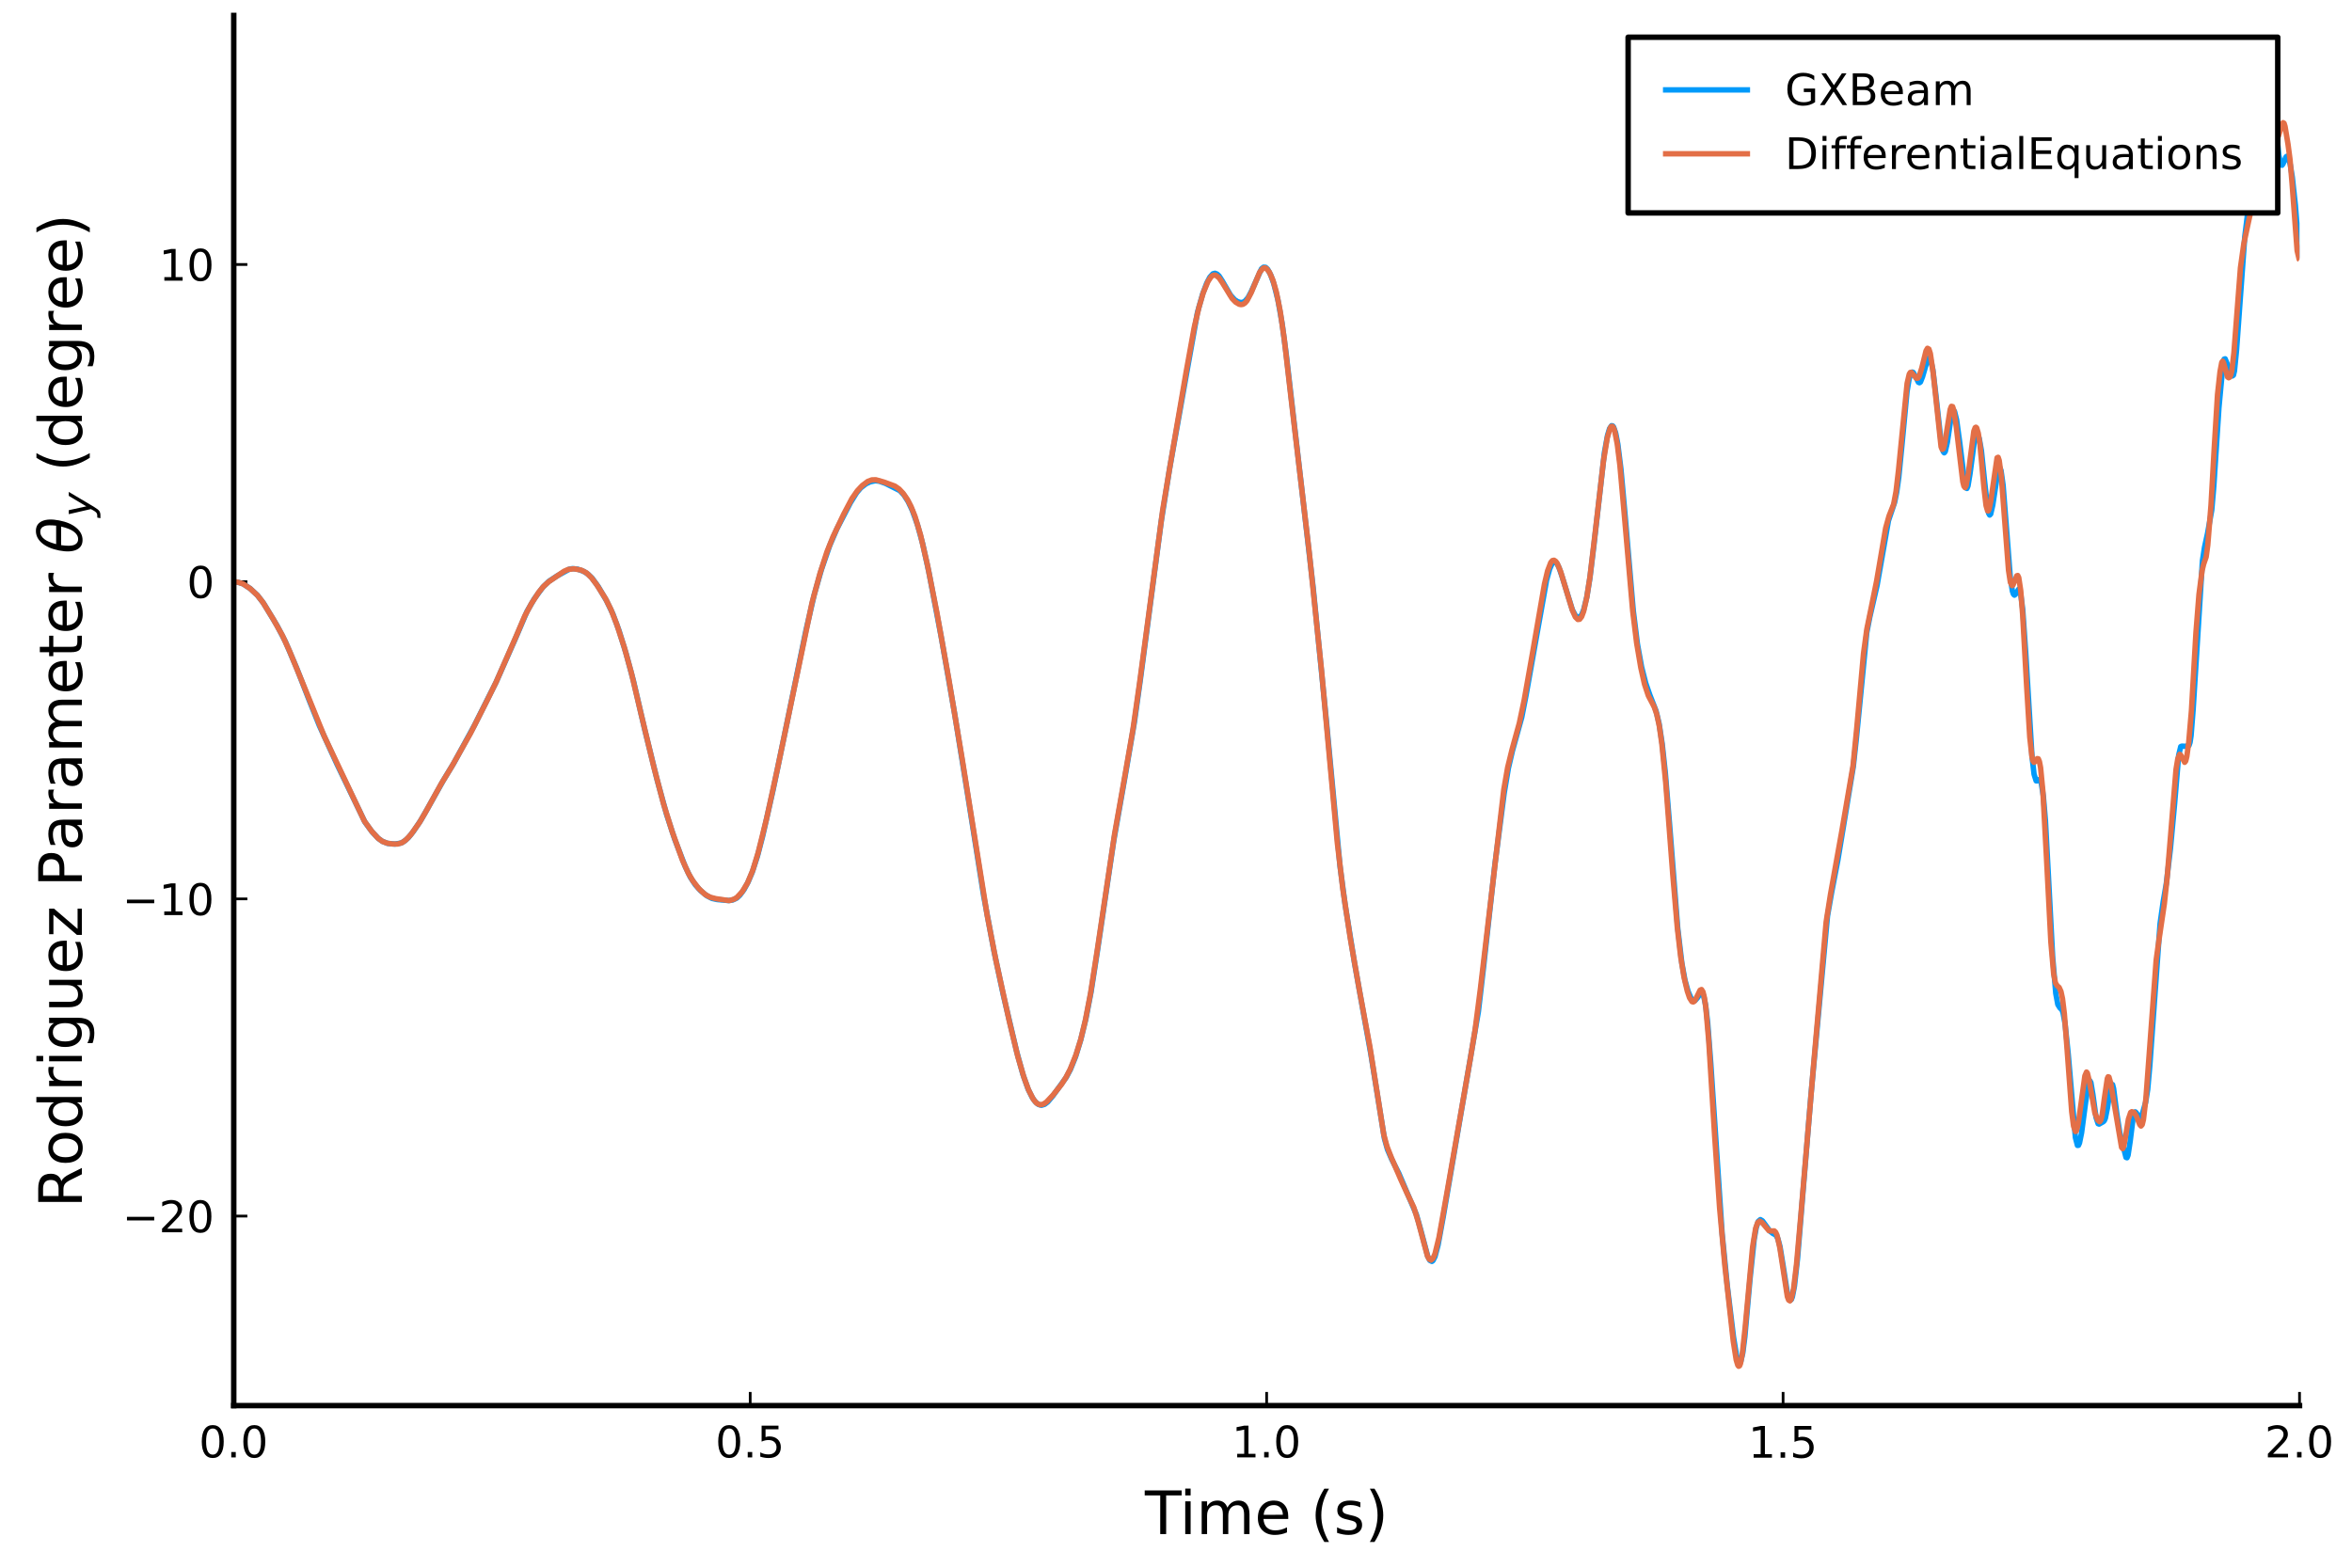 <?xml version="1.0" encoding="utf-8" standalone="no"?>
<!DOCTYPE svg PUBLIC "-//W3C//DTD SVG 1.1//EN"
  "http://www.w3.org/Graphics/SVG/1.1/DTD/svg11.dtd">
<!-- Created with matplotlib (https://matplotlib.org/) -->
<svg height="288pt" version="1.1" viewBox="0 0 432 288" width="432pt" xmlns="http://www.w3.org/2000/svg" xmlns:xlink="http://www.w3.org/1999/xlink">
 <defs>
  <style type="text/css">*{stroke-linecap:butt;stroke-linejoin:round;}</style>
 </defs>
 <g id="figure_1">
  <g id="patch_1">
   <path d="M 0 288 
L 432 288 
L 432 0 
L 0 0 
z
" style="fill:#ffffff;"/>
  </g>
  <g id="axes_1">
   <g id="patch_2">
    <path d="M 42.934 258.225 
L 422.362 258.225 
L 422.362 2.835 
L 42.934 2.835 
z
" style="fill:#ffffff;"/>
   </g>
   <g id="line2d_1">
    <path clip-path="url(#p88a8689faa)" d="M 42.934 106.863 
L 43.692 106.952 
L 44.641 107.253 
L 45.969 108.132 
L 47.297 109.372 
L 48.435 110.86 
L 50.902 114.952 
L 52.419 117.871 
L 54.506 122.775 
L 56.783 128.627 
L 58.68 133.361 
L 61.905 140.416 
L 67.027 151.025 
L 68.355 152.833 
L 69.494 154.037 
L 70.252 154.573 
L 71.201 154.945 
L 72.529 155.067 
L 73.667 154.874 
L 74.236 154.559 
L 74.995 153.906 
L 75.944 152.718 
L 77.272 150.733 
L 78.41 148.752 
L 81.446 143.333 
L 83.343 140.209 
L 87.137 133.265 
L 89.224 129.098 
L 91.121 125.325 
L 94.536 117.607 
L 96.812 112.293 
L 98.14 109.999 
L 99.658 107.929 
L 100.796 106.808 
L 102.314 105.809 
L 104.591 104.555 
L 105.16 104.468 
L 106.108 104.564 
L 107.247 104.984 
L 108.006 105.486 
L 108.764 106.219 
L 109.903 107.805 
L 111.42 110.383 
L 112.559 112.766 
L 113.697 115.843 
L 115.025 120.152 
L 116.353 125.12 
L 118.44 134.115 
L 120.716 143.345 
L 122.424 149.585 
L 123.942 154.223 
L 125.839 159.148 
L 126.787 161.13 
L 127.736 162.584 
L 128.684 163.625 
L 129.823 164.558 
L 130.771 165.049 
L 131.72 165.253 
L 133.807 165.441 
L 134.566 165.342 
L 135.324 164.988 
L 135.894 164.451 
L 136.652 163.431 
L 137.411 162.019 
L 138.17 160.229 
L 139.119 157.29 
L 140.067 153.654 
L 141.964 145.268 
L 144.051 135.208 
L 148.035 115.801 
L 149.553 109.243 
L 150.881 104.604 
L 152.399 100.211 
L 153.727 97.129 
L 156.193 92.367 
L 157.331 90.533 
L 158.09 89.634 
L 159.039 88.892 
L 159.798 88.525 
L 160.746 88.315 
L 161.505 88.401 
L 162.643 88.808 
L 165.299 90.14 
L 166.058 90.969 
L 166.817 92.168 
L 167.576 93.786 
L 168.524 96.437 
L 169.473 99.91 
L 170.611 105.103 
L 172.888 117.065 
L 175.354 131.192 
L 177.82 146.525 
L 180.666 164.527 
L 182.563 174.696 
L 184.271 182.737 
L 186.737 193.195 
L 187.875 197.353 
L 188.824 200.049 
L 189.583 201.602 
L 190.152 202.407 
L 190.721 202.893 
L 191.29 203.045 
L 191.859 202.879 
L 192.428 202.452 
L 193.377 201.33 
L 195.843 197.908 
L 196.602 196.488 
L 197.551 194.144 
L 198.499 191.047 
L 199.448 187.158 
L 200.396 182.229 
L 201.535 174.909 
L 204.57 154.423 
L 206.847 141.494 
L 208.364 132.639 
L 209.503 124.488 
L 213.297 95.72 
L 214.815 86.165 
L 219.937 57.429 
L 220.886 54.042 
L 221.644 52.024 
L 222.214 50.919 
L 222.783 50.302 
L 223.162 50.203 
L 223.542 50.351 
L 223.921 50.713 
L 224.49 51.595 
L 226.008 54.222 
L 226.767 55.064 
L 227.336 55.426 
L 227.905 55.58 
L 228.284 55.531 
L 228.664 55.332 
L 229.233 54.684 
L 229.802 53.61 
L 231.699 49.384 
L 232.079 49.09 
L 232.458 49.118 
L 232.838 49.469 
L 233.407 50.531 
L 233.976 52.149 
L 234.735 55.171 
L 235.494 59.458 
L 236.252 65.154 
L 241.185 107.885 
L 243.651 132.719 
L 246.118 159.051 
L 247.066 166.207 
L 248.774 176.814 
L 250.291 185.32 
L 251.809 193.761 
L 254.275 209.132 
L 254.844 211.18 
L 255.603 212.94 
L 256.931 215.556 
L 260.156 223.135 
L 260.915 225.816 
L 262.243 230.812 
L 262.623 231.544 
L 263.002 231.731 
L 263.192 231.596 
L 263.571 230.853 
L 264.14 228.707 
L 265.089 223.505 
L 271.539 185.841 
L 272.488 177.68 
L 274.575 158.823 
L 276.282 145.691 
L 277.041 141.171 
L 277.8 137.906 
L 279.507 131.773 
L 280.266 127.876 
L 284.06 106.592 
L 284.629 104.533 
L 285.009 103.665 
L 285.388 103.236 
L 285.578 103.202 
L 285.957 103.507 
L 286.337 104.238 
L 286.906 105.892 
L 288.803 112.034 
L 289.372 113.091 
L 289.752 113.408 
L 290.131 113.379 
L 290.511 112.924 
L 290.89 111.979 
L 291.459 109.669 
L 292.028 106.171 
L 292.787 99.927 
L 294.684 83.17 
L 295.253 80.014 
L 295.633 78.742 
L 296.012 78.205 
L 296.202 78.241 
L 296.392 78.486 
L 296.771 79.605 
L 297.151 81.587 
L 297.72 86.161 
L 298.479 94.581 
L 299.996 112.237 
L 300.755 118.326 
L 301.514 122.517 
L 302.273 125.494 
L 303.032 127.686 
L 304.17 130.587 
L 304.739 132.955 
L 305.308 136.699 
L 305.877 141.968 
L 306.636 151.19 
L 308.154 170.492 
L 308.913 176.956 
L 309.482 180.064 
L 310.051 182.114 
L 310.62 183.433 
L 311 183.82 
L 311.379 183.762 
L 311.759 183.335 
L 312.328 182.485 
L 312.517 182.387 
L 312.707 182.5 
L 312.897 182.885 
L 313.276 184.648 
L 313.656 187.894 
L 314.225 195.336 
L 316.312 226.65 
L 317.26 236.212 
L 318.399 245.639 
L 318.968 249.109 
L 319.347 250.287 
L 319.537 250.399 
L 319.727 250.154 
L 320.106 248.552 
L 320.485 245.572 
L 321.434 234.931 
L 322.193 227.706 
L 322.572 225.542 
L 322.952 224.376 
L 323.331 224.057 
L 323.711 224.281 
L 324.28 225.055 
L 325.039 226.123 
L 325.608 226.578 
L 326.177 226.888 
L 326.556 227.574 
L 326.936 228.995 
L 327.505 232.473 
L 328.264 237.349 
L 328.643 238.659 
L 328.833 238.864 
L 329.023 238.724 
L 329.212 238.24 
L 329.592 236.27 
L 330.161 231.177 
L 331.299 217.322 
L 332.627 201.2 
L 335.663 168.265 
L 336.421 163.939 
L 337.56 158.049 
L 340.405 140.815 
L 340.975 135.582 
L 342.872 116.241 
L 343.441 113.318 
L 344.769 107.537 
L 346.856 95.664 
L 347.994 92.276 
L 348.373 90.402 
L 348.753 87.721 
L 349.322 81.922 
L 350.271 71.927 
L 350.65 69.641 
L 351.029 68.518 
L 351.219 68.349 
L 351.409 68.417 
L 351.788 69.088 
L 352.357 70.22 
L 352.547 70.312 
L 352.737 70.181 
L 353.116 69.23 
L 354.065 65.977 
L 354.255 65.75 
L 354.444 65.797 
L 354.634 66.157 
L 355.013 67.904 
L 355.583 72.676 
L 356.531 81.226 
L 356.911 82.95 
L 357.1 83.187 
L 357.29 82.966 
L 357.669 81.282 
L 358.428 76.255 
L 358.618 75.596 
L 358.808 75.377 
L 358.997 75.59 
L 359.377 77.129 
L 359.946 81.268 
L 360.895 88.927 
L 361.084 89.615 
L 361.274 89.732 
L 361.464 89.277 
L 361.843 87.004 
L 362.602 81.311 
L 362.981 79.991 
L 363.171 79.865 
L 363.361 80.073 
L 363.551 80.621 
L 363.93 82.771 
L 364.499 88.252 
L 365.068 93.415 
L 365.258 94.289 
L 365.448 94.621 
L 365.637 94.432 
L 366.017 92.8 
L 366.965 86.595 
L 367.155 86.027 
L 367.345 85.953 
L 367.535 86.445 
L 367.914 89.139 
L 368.483 96.388 
L 369.242 106.116 
L 369.621 108.59 
L 369.811 109.157 
L 370.001 109.334 
L 370.191 109.186 
L 370.76 108.259 
L 370.949 108.411 
L 371.139 109.045 
L 371.519 111.964 
L 372.088 120.145 
L 373.226 138.932 
L 373.605 142.24 
L 373.985 143.451 
L 374.175 143.457 
L 374.554 143.204 
L 374.744 143.362 
L 374.933 143.893 
L 375.313 146.288 
L 375.692 150.756 
L 376.261 161.346 
L 377.02 175.808 
L 377.589 182.491 
L 377.969 184.546 
L 378.348 185.153 
L 378.728 185.512 
L 378.917 186.014 
L 379.297 188.067 
L 379.866 193.501 
L 381.194 208.967 
L 381.573 210.421 
L 381.763 210.404 
L 381.953 209.96 
L 382.332 208.101 
L 383.091 202.372 
L 383.66 198.823 
L 383.85 198.53 
L 384.04 198.865 
L 384.419 201.128 
L 384.988 205.288 
L 385.368 206.437 
L 385.557 206.505 
L 386.316 206.071 
L 386.506 205.871 
L 386.696 205.439 
L 387.075 203.572 
L 387.644 199.809 
L 387.834 199.211 
L 388.024 199.259 
L 388.213 199.985 
L 388.783 204.46 
L 389.352 208.119 
L 390.49 212.628 
L 390.68 212.689 
L 390.869 212.216 
L 391.249 209.714 
L 391.818 205.188 
L 392.008 204.468 
L 392.197 204.261 
L 392.387 204.442 
L 392.956 205.364 
L 393.146 205.309 
L 393.525 204.504 
L 394.095 202.52 
L 394.474 200.156 
L 394.853 195.923 
L 396.751 169.662 
L 397.32 165.654 
L 397.889 162.349 
L 398.648 155.938 
L 399.407 147.757 
L 400.165 138.723 
L 400.545 137.159 
L 400.735 137.072 
L 401.304 137.104 
L 401.683 137.049 
L 401.873 137.072 
L 402.063 136.944 
L 402.252 136.397 
L 402.442 135.15 
L 402.821 130.328 
L 404.529 103.035 
L 404.908 100.575 
L 405.477 97.946 
L 406.236 93.725 
L 406.616 89.339 
L 407.564 74.821 
L 408.323 66.727 
L 408.513 65.984 
L 408.703 65.921 
L 409.082 66.861 
L 409.841 68.803 
L 410.031 69.064 
L 410.22 68.925 
L 410.41 68.146 
L 410.789 64.366 
L 412.307 43.465 
L 412.876 38.835 
L 413.256 37.322 
L 413.825 36.02 
L 414.204 33.841 
L 414.963 25.613 
L 416.291 11.241 
L 416.481 10.751 
L 416.671 11.118 
L 417.05 13.723 
L 417.999 22.877 
L 418.568 28.55 
L 418.947 30.249 
L 419.137 30.359 
L 419.327 30.109 
L 419.896 28.805 
L 420.085 28.695 
L 420.275 28.9 
L 420.655 30.221 
L 421.034 32.523 
L 421.603 37.748 
L 422.362 47.405 
L 422.362 47.405 
" style="fill:none;stroke:#009afa;"/>
   </g>
   <g id="matplotlib.axis_1">
    <g id="xtick_1">
     <g id="line2d_2">
      <defs>
       <path d="M 0 0 
L 0 -2.5 
" id="mc5f0c7fecd" style="stroke:#000000;stroke-width:0.5;"/>
      </defs>
      <g>
       <use style="stroke:#000000;stroke-width:0.5;" x="42.934" xlink:href="#mc5f0c7fecd" y="258.225"/>
      </g>
     </g>
     <g id="text_1">
      <!-- $\mathregular{0.0}$ -->
      <g transform="translate(36.534 267.804)scale(0.08 -0.08)">
       <defs>
        <path d="M 31.781 66.406 
Q 24.172 66.406 20.328 58.906 
Q 16.5 51.422 16.5 36.375 
Q 16.5 21.391 20.328 13.891 
Q 24.172 6.391 31.781 6.391 
Q 39.453 6.391 43.281 13.891 
Q 47.125 21.391 47.125 36.375 
Q 47.125 51.422 43.281 58.906 
Q 39.453 66.406 31.781 66.406 
z
M 31.781 74.219 
Q 44.047 74.219 50.516 64.516 
Q 56.984 54.828 56.984 36.375 
Q 56.984 17.969 50.516 8.266 
Q 44.047 -1.422 31.781 -1.422 
Q 19.531 -1.422 13.062 8.266 
Q 6.594 17.969 6.594 36.375 
Q 6.594 54.828 13.062 64.516 
Q 19.531 74.219 31.781 74.219 
z
" id="DejaVuSans-48"/>
        <path d="M 10.688 12.406 
L 21 12.406 
L 21 0 
L 10.688 0 
z
" id="DejaVuSans-46"/>
       </defs>
       <use transform="translate(0 0.781)" xlink:href="#DejaVuSans-48"/>
       <use transform="translate(63.623 0.781)" xlink:href="#DejaVuSans-46"/>
       <use transform="translate(95.41 0.781)" xlink:href="#DejaVuSans-48"/>
      </g>
     </g>
    </g>
    <g id="xtick_2">
     <g id="line2d_3">
      <g>
       <use style="stroke:#000000;stroke-width:0.5;" x="137.791" xlink:href="#mc5f0c7fecd" y="258.225"/>
      </g>
     </g>
     <g id="text_2">
      <!-- $\mathregular{0.5}$ -->
      <g transform="translate(131.391 267.804)scale(0.08 -0.08)">
       <defs>
        <path d="M 10.797 72.906 
L 49.516 72.906 
L 49.516 64.594 
L 19.828 64.594 
L 19.828 46.734 
Q 21.969 47.469 24.109 47.828 
Q 26.266 48.188 28.422 48.188 
Q 40.625 48.188 47.75 41.5 
Q 54.891 34.812 54.891 23.391 
Q 54.891 11.625 47.562 5.094 
Q 40.234 -1.422 26.906 -1.422 
Q 22.312 -1.422 17.547 -0.641 
Q 12.797 0.141 7.719 1.703 
L 7.719 11.625 
Q 12.109 9.234 16.797 8.062 
Q 21.484 6.891 26.703 6.891 
Q 35.156 6.891 40.078 11.328 
Q 45.016 15.766 45.016 23.391 
Q 45.016 31 40.078 35.438 
Q 35.156 39.891 26.703 39.891 
Q 22.75 39.891 18.812 39.016 
Q 14.891 38.141 10.797 36.281 
z
" id="DejaVuSans-53"/>
       </defs>
       <use transform="translate(0 0.781)" xlink:href="#DejaVuSans-48"/>
       <use transform="translate(63.623 0.781)" xlink:href="#DejaVuSans-46"/>
       <use transform="translate(95.41 0.781)" xlink:href="#DejaVuSans-53"/>
      </g>
     </g>
    </g>
    <g id="xtick_3">
     <g id="line2d_4">
      <g>
       <use style="stroke:#000000;stroke-width:0.5;" x="232.648" xlink:href="#mc5f0c7fecd" y="258.225"/>
      </g>
     </g>
     <g id="text_3">
      <!-- $\mathregular{1.0}$ -->
      <g transform="translate(226.248 267.804)scale(0.08 -0.08)">
       <defs>
        <path d="M 12.406 8.297 
L 28.516 8.297 
L 28.516 63.922 
L 10.984 60.406 
L 10.984 69.391 
L 28.422 72.906 
L 38.281 72.906 
L 38.281 8.297 
L 54.391 8.297 
L 54.391 0 
L 12.406 0 
z
" id="DejaVuSans-49"/>
       </defs>
       <use transform="translate(0 0.781)" xlink:href="#DejaVuSans-49"/>
       <use transform="translate(63.623 0.781)" xlink:href="#DejaVuSans-46"/>
       <use transform="translate(95.41 0.781)" xlink:href="#DejaVuSans-48"/>
      </g>
     </g>
    </g>
    <g id="xtick_4">
     <g id="line2d_5">
      <g>
       <use style="stroke:#000000;stroke-width:0.5;" x="327.505" xlink:href="#mc5f0c7fecd" y="258.225"/>
      </g>
     </g>
     <g id="text_4">
      <!-- $\mathregular{1.5}$ -->
      <g transform="translate(321.105 267.804)scale(0.08 -0.08)">
       <use transform="translate(0 0.094)" xlink:href="#DejaVuSans-49"/>
       <use transform="translate(63.623 0.094)" xlink:href="#DejaVuSans-46"/>
       <use transform="translate(95.41 0.094)" xlink:href="#DejaVuSans-53"/>
      </g>
     </g>
    </g>
    <g id="xtick_5">
     <g id="line2d_6">
      <g>
       <use style="stroke:#000000;stroke-width:0.5;" x="422.362" xlink:href="#mc5f0c7fecd" y="258.225"/>
      </g>
     </g>
     <g id="text_5">
      <!-- $\mathregular{2.0}$ -->
      <g transform="translate(415.962 267.804)scale(0.08 -0.08)">
       <defs>
        <path d="M 19.188 8.297 
L 53.609 8.297 
L 53.609 0 
L 7.328 0 
L 7.328 8.297 
Q 12.938 14.109 22.625 23.891 
Q 32.328 33.688 34.812 36.531 
Q 39.547 41.844 41.422 45.531 
Q 43.312 49.219 43.312 52.781 
Q 43.312 58.594 39.234 62.25 
Q 35.156 65.922 28.609 65.922 
Q 23.969 65.922 18.812 64.312 
Q 13.672 62.703 7.812 59.422 
L 7.812 69.391 
Q 13.766 71.781 18.938 73 
Q 24.125 74.219 28.422 74.219 
Q 39.75 74.219 46.484 68.547 
Q 53.219 62.891 53.219 53.422 
Q 53.219 48.922 51.531 44.891 
Q 49.859 40.875 45.406 35.406 
Q 44.188 33.984 37.641 27.219 
Q 31.109 20.453 19.188 8.297 
z
" id="DejaVuSans-50"/>
       </defs>
       <use transform="translate(0 0.781)" xlink:href="#DejaVuSans-50"/>
       <use transform="translate(63.623 0.781)" xlink:href="#DejaVuSans-46"/>
       <use transform="translate(95.41 0.781)" xlink:href="#DejaVuSans-48"/>
      </g>
     </g>
    </g>
    <g id="text_6">
     <!-- Time (s) -->
     <g transform="translate(210.286 281.826)scale(0.11 -0.11)">
      <defs>
       <path d="M -0.297 72.906 
L 61.375 72.906 
L 61.375 64.594 
L 35.5 64.594 
L 35.5 0 
L 25.594 0 
L 25.594 64.594 
L -0.297 64.594 
z
" id="DejaVuSans-84"/>
       <path d="M 9.422 54.688 
L 18.406 54.688 
L 18.406 0 
L 9.422 0 
z
M 9.422 75.984 
L 18.406 75.984 
L 18.406 64.594 
L 9.422 64.594 
z
" id="DejaVuSans-105"/>
       <path d="M 52 44.188 
Q 55.375 50.25 60.062 53.125 
Q 64.75 56 71.094 56 
Q 79.641 56 84.281 50.016 
Q 88.922 44.047 88.922 33.016 
L 88.922 0 
L 79.891 0 
L 79.891 32.719 
Q 79.891 40.578 77.094 44.375 
Q 74.312 48.188 68.609 48.188 
Q 61.625 48.188 57.562 43.547 
Q 53.516 38.922 53.516 30.906 
L 53.516 0 
L 44.484 0 
L 44.484 32.719 
Q 44.484 40.625 41.703 44.406 
Q 38.922 48.188 33.109 48.188 
Q 26.219 48.188 22.156 43.531 
Q 18.109 38.875 18.109 30.906 
L 18.109 0 
L 9.078 0 
L 9.078 54.688 
L 18.109 54.688 
L 18.109 46.188 
Q 21.188 51.219 25.484 53.609 
Q 29.781 56 35.688 56 
Q 41.656 56 45.828 52.969 
Q 50 49.953 52 44.188 
z
" id="DejaVuSans-109"/>
       <path d="M 56.203 29.594 
L 56.203 25.203 
L 14.891 25.203 
Q 15.484 15.922 20.484 11.062 
Q 25.484 6.203 34.422 6.203 
Q 39.594 6.203 44.453 7.469 
Q 49.312 8.734 54.109 11.281 
L 54.109 2.781 
Q 49.266 0.734 44.188 -0.344 
Q 39.109 -1.422 33.891 -1.422 
Q 20.797 -1.422 13.156 6.188 
Q 5.516 13.812 5.516 26.812 
Q 5.516 40.234 12.766 48.109 
Q 20.016 56 32.328 56 
Q 43.359 56 49.781 48.891 
Q 56.203 41.797 56.203 29.594 
z
M 47.219 32.234 
Q 47.125 39.594 43.094 43.984 
Q 39.062 48.391 32.422 48.391 
Q 24.906 48.391 20.391 44.141 
Q 15.875 39.891 15.188 32.172 
z
" id="DejaVuSans-101"/>
       <path id="DejaVuSans-32"/>
       <path d="M 31 75.875 
Q 24.469 64.656 21.281 53.656 
Q 18.109 42.672 18.109 31.391 
Q 18.109 20.125 21.312 9.062 
Q 24.516 -2 31 -13.188 
L 23.188 -13.188 
Q 15.875 -1.703 12.234 9.375 
Q 8.594 20.453 8.594 31.391 
Q 8.594 42.281 12.203 53.312 
Q 15.828 64.359 23.188 75.875 
z
" id="DejaVuSans-40"/>
       <path d="M 44.281 53.078 
L 44.281 44.578 
Q 40.484 46.531 36.375 47.5 
Q 32.281 48.484 27.875 48.484 
Q 21.188 48.484 17.844 46.438 
Q 14.5 44.391 14.5 40.281 
Q 14.5 37.156 16.891 35.375 
Q 19.281 33.594 26.516 31.984 
L 29.594 31.297 
Q 39.156 29.25 43.188 25.516 
Q 47.219 21.781 47.219 15.094 
Q 47.219 7.469 41.188 3.016 
Q 35.156 -1.422 24.609 -1.422 
Q 20.219 -1.422 15.453 -0.562 
Q 10.688 0.297 5.422 2 
L 5.422 11.281 
Q 10.406 8.688 15.234 7.391 
Q 20.062 6.109 24.812 6.109 
Q 31.156 6.109 34.562 8.281 
Q 37.984 10.453 37.984 14.406 
Q 37.984 18.062 35.516 20.016 
Q 33.062 21.969 24.703 23.781 
L 21.578 24.516 
Q 13.234 26.266 9.516 29.906 
Q 5.812 33.547 5.812 39.891 
Q 5.812 47.609 11.281 51.797 
Q 16.75 56 26.812 56 
Q 31.781 56 36.172 55.266 
Q 40.578 54.547 44.281 53.078 
z
" id="DejaVuSans-115"/>
       <path d="M 8.016 75.875 
L 15.828 75.875 
Q 23.141 64.359 26.781 53.312 
Q 30.422 42.281 30.422 31.391 
Q 30.422 20.453 26.781 9.375 
Q 23.141 -1.703 15.828 -13.188 
L 8.016 -13.188 
Q 14.5 -2 17.703 9.062 
Q 20.906 20.125 20.906 31.391 
Q 20.906 42.672 17.703 53.656 
Q 14.5 64.656 8.016 75.875 
z
" id="DejaVuSans-41"/>
      </defs>
      <use xlink:href="#DejaVuSans-84"/>
      <use x="57.959" xlink:href="#DejaVuSans-105"/>
      <use x="85.742" xlink:href="#DejaVuSans-109"/>
      <use x="183.154" xlink:href="#DejaVuSans-101"/>
      <use x="244.678" xlink:href="#DejaVuSans-32"/>
      <use x="276.465" xlink:href="#DejaVuSans-40"/>
      <use x="315.479" xlink:href="#DejaVuSans-115"/>
      <use x="367.578" xlink:href="#DejaVuSans-41"/>
     </g>
    </g>
   </g>
   <g id="matplotlib.axis_2">
    <g id="ytick_1">
     <g id="line2d_7">
      <defs>
       <path d="M 0 0 
L 2.5 0 
" id="m59e38041bc" style="stroke:#000000;stroke-width:0.5;"/>
      </defs>
      <g>
       <use style="stroke:#000000;stroke-width:0.5;" x="42.934" xlink:href="#m59e38041bc" y="223.406"/>
      </g>
     </g>
     <g id="text_7">
      <!-- $\mathregular{-20}$ -->
      <g transform="translate(22.474 226.445)scale(0.08 -0.08)">
       <defs>
        <path d="M 10.594 35.5 
L 73.188 35.5 
L 73.188 27.203 
L 10.594 27.203 
z
" id="DejaVuSans-8722"/>
       </defs>
       <use transform="translate(0 0.781)" xlink:href="#DejaVuSans-8722"/>
       <use transform="translate(83.789 0.781)" xlink:href="#DejaVuSans-50"/>
       <use transform="translate(147.412 0.781)" xlink:href="#DejaVuSans-48"/>
      </g>
     </g>
    </g>
    <g id="ytick_2">
     <g id="line2d_8">
      <g>
       <use style="stroke:#000000;stroke-width:0.5;" x="42.934" xlink:href="#m59e38041bc" y="165.134"/>
      </g>
     </g>
     <g id="text_8">
      <!-- $\mathregular{-10}$ -->
      <g transform="translate(22.474 168.174)scale(0.08 -0.08)">
       <use transform="translate(0 0.781)" xlink:href="#DejaVuSans-8722"/>
       <use transform="translate(83.789 0.781)" xlink:href="#DejaVuSans-49"/>
       <use transform="translate(147.412 0.781)" xlink:href="#DejaVuSans-48"/>
      </g>
     </g>
    </g>
    <g id="ytick_3">
     <g id="line2d_9">
      <g>
       <use style="stroke:#000000;stroke-width:0.5;" x="42.934" xlink:href="#m59e38041bc" y="106.863"/>
      </g>
     </g>
     <g id="text_9">
      <!-- $\mathregular{0}$ -->
      <g transform="translate(34.314 109.902)scale(0.08 -0.08)">
       <use transform="translate(0 0.781)" xlink:href="#DejaVuSans-48"/>
      </g>
     </g>
    </g>
    <g id="ytick_4">
     <g id="line2d_10">
      <g>
       <use style="stroke:#000000;stroke-width:0.5;" x="42.934" xlink:href="#m59e38041bc" y="48.591"/>
      </g>
     </g>
     <g id="text_10">
      <!-- $\mathregular{10}$ -->
      <g transform="translate(29.194 51.63)scale(0.08 -0.08)">
       <use transform="translate(0 0.781)" xlink:href="#DejaVuSans-49"/>
       <use transform="translate(63.623 0.781)" xlink:href="#DejaVuSans-48"/>
      </g>
     </g>
    </g>
    <g id="text_11">
     <!-- Rodriguez Parameter $\theta_y$ (degree) -->
     <g transform="translate(15.064 221.885)rotate(-90)scale(0.11 -0.11)">
      <defs>
       <path d="M 44.391 34.188 
Q 47.562 33.109 50.562 29.594 
Q 53.562 26.078 56.594 19.922 
L 66.609 0 
L 56 0 
L 46.688 18.703 
Q 43.062 26.031 39.672 28.422 
Q 36.281 30.812 30.422 30.812 
L 19.672 30.812 
L 19.672 0 
L 9.812 0 
L 9.812 72.906 
L 32.078 72.906 
Q 44.578 72.906 50.734 67.672 
Q 56.891 62.453 56.891 51.906 
Q 56.891 45.016 53.688 40.469 
Q 50.484 35.938 44.391 34.188 
z
M 19.672 64.797 
L 19.672 38.922 
L 32.078 38.922 
Q 39.203 38.922 42.844 42.219 
Q 46.484 45.516 46.484 51.906 
Q 46.484 58.297 42.844 61.547 
Q 39.203 64.797 32.078 64.797 
z
" id="DejaVuSans-82"/>
       <path d="M 30.609 48.391 
Q 23.391 48.391 19.188 42.75 
Q 14.984 37.109 14.984 27.297 
Q 14.984 17.484 19.156 11.844 
Q 23.344 6.203 30.609 6.203 
Q 37.797 6.203 41.984 11.859 
Q 46.188 17.531 46.188 27.297 
Q 46.188 37.016 41.984 42.703 
Q 37.797 48.391 30.609 48.391 
z
M 30.609 56 
Q 42.328 56 49.016 48.375 
Q 55.719 40.766 55.719 27.297 
Q 55.719 13.875 49.016 6.219 
Q 42.328 -1.422 30.609 -1.422 
Q 18.844 -1.422 12.172 6.219 
Q 5.516 13.875 5.516 27.297 
Q 5.516 40.766 12.172 48.375 
Q 18.844 56 30.609 56 
z
" id="DejaVuSans-111"/>
       <path d="M 45.406 46.391 
L 45.406 75.984 
L 54.391 75.984 
L 54.391 0 
L 45.406 0 
L 45.406 8.203 
Q 42.578 3.328 38.25 0.953 
Q 33.938 -1.422 27.875 -1.422 
Q 17.969 -1.422 11.734 6.484 
Q 5.516 14.406 5.516 27.297 
Q 5.516 40.188 11.734 48.094 
Q 17.969 56 27.875 56 
Q 33.938 56 38.25 53.625 
Q 42.578 51.266 45.406 46.391 
z
M 14.797 27.297 
Q 14.797 17.391 18.875 11.75 
Q 22.953 6.109 30.078 6.109 
Q 37.203 6.109 41.297 11.75 
Q 45.406 17.391 45.406 27.297 
Q 45.406 37.203 41.297 42.844 
Q 37.203 48.484 30.078 48.484 
Q 22.953 48.484 18.875 42.844 
Q 14.797 37.203 14.797 27.297 
z
" id="DejaVuSans-100"/>
       <path d="M 41.109 46.297 
Q 39.594 47.172 37.812 47.578 
Q 36.031 48 33.891 48 
Q 26.266 48 22.188 43.047 
Q 18.109 38.094 18.109 28.812 
L 18.109 0 
L 9.078 0 
L 9.078 54.688 
L 18.109 54.688 
L 18.109 46.188 
Q 20.953 51.172 25.484 53.578 
Q 30.031 56 36.531 56 
Q 37.453 56 38.578 55.875 
Q 39.703 55.766 41.062 55.516 
z
" id="DejaVuSans-114"/>
       <path d="M 45.406 27.984 
Q 45.406 37.75 41.375 43.109 
Q 37.359 48.484 30.078 48.484 
Q 22.859 48.484 18.828 43.109 
Q 14.797 37.75 14.797 27.984 
Q 14.797 18.266 18.828 12.891 
Q 22.859 7.516 30.078 7.516 
Q 37.359 7.516 41.375 12.891 
Q 45.406 18.266 45.406 27.984 
z
M 54.391 6.781 
Q 54.391 -7.172 48.188 -13.984 
Q 42 -20.797 29.203 -20.797 
Q 24.469 -20.797 20.266 -20.094 
Q 16.062 -19.391 12.109 -17.922 
L 12.109 -9.188 
Q 16.062 -11.328 19.922 -12.344 
Q 23.781 -13.375 27.781 -13.375 
Q 36.625 -13.375 41.016 -8.766 
Q 45.406 -4.156 45.406 5.172 
L 45.406 9.625 
Q 42.625 4.781 38.281 2.391 
Q 33.938 0 27.875 0 
Q 17.828 0 11.672 7.656 
Q 5.516 15.328 5.516 27.984 
Q 5.516 40.672 11.672 48.328 
Q 17.828 56 27.875 56 
Q 33.938 56 38.281 53.609 
Q 42.625 51.219 45.406 46.391 
L 45.406 54.688 
L 54.391 54.688 
z
" id="DejaVuSans-103"/>
       <path d="M 8.5 21.578 
L 8.5 54.688 
L 17.484 54.688 
L 17.484 21.922 
Q 17.484 14.156 20.5 10.266 
Q 23.531 6.391 29.594 6.391 
Q 36.859 6.391 41.078 11.031 
Q 45.312 15.672 45.312 23.688 
L 45.312 54.688 
L 54.297 54.688 
L 54.297 0 
L 45.312 0 
L 45.312 8.406 
Q 42.047 3.422 37.719 1 
Q 33.406 -1.422 27.688 -1.422 
Q 18.266 -1.422 13.375 4.438 
Q 8.5 10.297 8.5 21.578 
z
M 31.109 56 
z
" id="DejaVuSans-117"/>
       <path d="M 5.516 54.688 
L 48.188 54.688 
L 48.188 46.484 
L 14.406 7.172 
L 48.188 7.172 
L 48.188 0 
L 4.297 0 
L 4.297 8.203 
L 38.094 47.516 
L 5.516 47.516 
z
" id="DejaVuSans-122"/>
       <path d="M 19.672 64.797 
L 19.672 37.406 
L 32.078 37.406 
Q 38.969 37.406 42.719 40.969 
Q 46.484 44.531 46.484 51.125 
Q 46.484 57.672 42.719 61.234 
Q 38.969 64.797 32.078 64.797 
z
M 9.812 72.906 
L 32.078 72.906 
Q 44.344 72.906 50.609 67.359 
Q 56.891 61.812 56.891 51.125 
Q 56.891 40.328 50.609 34.812 
Q 44.344 29.297 32.078 29.297 
L 19.672 29.297 
L 19.672 0 
L 9.812 0 
z
" id="DejaVuSans-80"/>
       <path d="M 34.281 27.484 
Q 23.391 27.484 19.188 25 
Q 14.984 22.516 14.984 16.5 
Q 14.984 11.719 18.141 8.906 
Q 21.297 6.109 26.703 6.109 
Q 34.188 6.109 38.703 11.406 
Q 43.219 16.703 43.219 25.484 
L 43.219 27.484 
z
M 52.203 31.203 
L 52.203 0 
L 43.219 0 
L 43.219 8.297 
Q 40.141 3.328 35.547 0.953 
Q 30.953 -1.422 24.312 -1.422 
Q 15.922 -1.422 10.953 3.297 
Q 6 8.016 6 15.922 
Q 6 25.141 12.172 29.828 
Q 18.359 34.516 30.609 34.516 
L 43.219 34.516 
L 43.219 35.406 
Q 43.219 41.609 39.141 45 
Q 35.062 48.391 27.688 48.391 
Q 23 48.391 18.547 47.266 
Q 14.109 46.141 10.016 43.891 
L 10.016 52.203 
Q 14.938 54.109 19.578 55.047 
Q 24.219 56 28.609 56 
Q 40.484 56 46.344 49.844 
Q 52.203 43.703 52.203 31.203 
z
" id="DejaVuSans-97"/>
       <path d="M 18.312 70.219 
L 18.312 54.688 
L 36.812 54.688 
L 36.812 47.703 
L 18.312 47.703 
L 18.312 18.016 
Q 18.312 11.328 20.141 9.422 
Q 21.969 7.516 27.594 7.516 
L 36.812 7.516 
L 36.812 0 
L 27.594 0 
Q 17.188 0 13.234 3.875 
Q 9.281 7.766 9.281 18.016 
L 9.281 47.703 
L 2.688 47.703 
L 2.688 54.688 
L 9.281 54.688 
L 9.281 70.219 
z
" id="DejaVuSans-116"/>
       <path d="M 45.516 34.672 
L 14.453 34.672 
Q 12.359 20.062 14.5 13.875 
Q 17.188 6.25 24.469 6.25 
Q 31.781 6.25 37.359 13.922 
Q 42.234 20.656 45.516 34.672 
z
M 47.016 42.969 
Q 48.344 56.844 46.625 61.719 
Q 43.953 69.438 36.766 69.438 
Q 29.297 69.438 23.828 61.812 
Q 19.531 55.672 16.156 42.969 
z
M 38.188 76.766 
Q 49.906 76.766 54.594 66.406 
Q 59.281 56.109 55.719 37.844 
Q 52.203 19.625 43.453 9.281 
Q 34.766 -1.125 23.047 -1.125 
Q 11.281 -1.125 6.641 9.281 
Q 2 19.625 5.516 37.844 
Q 9.078 56.109 17.719 66.406 
Q 26.422 76.766 38.188 76.766 
z
" id="DejaVuSans-Oblique-952"/>
       <path d="M 24.812 -5.078 
Q 18.562 -15.578 14.625 -18.188 
Q 10.688 -20.797 4.594 -20.797 
L -2.484 -20.797 
L -0.984 -13.281 
L 4.203 -13.281 
Q 7.953 -13.281 10.594 -11.234 
Q 13.234 -9.188 16.5 -3.219 
L 19.281 2 
L 7.172 54.688 
L 16.703 54.688 
L 25.781 12.797 
L 50.875 54.688 
L 60.297 54.688 
z
" id="DejaVuSans-Oblique-121"/>
      </defs>
      <use transform="translate(0 0.234)" xlink:href="#DejaVuSans-82"/>
      <use transform="translate(69.482 0.234)" xlink:href="#DejaVuSans-111"/>
      <use transform="translate(130.664 0.234)" xlink:href="#DejaVuSans-100"/>
      <use transform="translate(194.141 0.234)" xlink:href="#DejaVuSans-114"/>
      <use transform="translate(235.254 0.234)" xlink:href="#DejaVuSans-105"/>
      <use transform="translate(263.037 0.234)" xlink:href="#DejaVuSans-103"/>
      <use transform="translate(326.514 0.234)" xlink:href="#DejaVuSans-117"/>
      <use transform="translate(389.893 0.234)" xlink:href="#DejaVuSans-101"/>
      <use transform="translate(451.416 0.234)" xlink:href="#DejaVuSans-122"/>
      <use transform="translate(503.906 0.234)" xlink:href="#DejaVuSans-32"/>
      <use transform="translate(535.693 0.234)" xlink:href="#DejaVuSans-80"/>
      <use transform="translate(595.996 0.234)" xlink:href="#DejaVuSans-97"/>
      <use transform="translate(657.275 0.234)" xlink:href="#DejaVuSans-114"/>
      <use transform="translate(698.389 0.234)" xlink:href="#DejaVuSans-97"/>
      <use transform="translate(759.668 0.234)" xlink:href="#DejaVuSans-109"/>
      <use transform="translate(857.08 0.234)" xlink:href="#DejaVuSans-101"/>
      <use transform="translate(918.604 0.234)" xlink:href="#DejaVuSans-116"/>
      <use transform="translate(957.812 0.234)" xlink:href="#DejaVuSans-101"/>
      <use transform="translate(1019.336 0.234)" xlink:href="#DejaVuSans-114"/>
      <use transform="translate(1060.449 0.234)" xlink:href="#DejaVuSans-32"/>
      <use transform="translate(1092.236 0.234)" xlink:href="#DejaVuSans-Oblique-952"/>
      <use transform="translate(1153.418 -16.172)scale(0.7)" xlink:href="#DejaVuSans-Oblique-121"/>
      <use transform="translate(1197.578 0.234)" xlink:href="#DejaVuSans-32"/>
      <use transform="translate(1229.365 0.234)" xlink:href="#DejaVuSans-40"/>
      <use transform="translate(1268.379 0.234)" xlink:href="#DejaVuSans-100"/>
      <use transform="translate(1331.855 0.234)" xlink:href="#DejaVuSans-101"/>
      <use transform="translate(1393.379 0.234)" xlink:href="#DejaVuSans-103"/>
      <use transform="translate(1456.855 0.234)" xlink:href="#DejaVuSans-114"/>
      <use transform="translate(1497.969 0.234)" xlink:href="#DejaVuSans-101"/>
      <use transform="translate(1559.492 0.234)" xlink:href="#DejaVuSans-101"/>
      <use transform="translate(1621.016 0.234)" xlink:href="#DejaVuSans-41"/>
     </g>
    </g>
   </g>
   <g id="line2d_11">
    <path clip-path="url(#p88a8689faa)" d="M 42.934 106.863 
L 43.76 106.969 
L 44.672 107.278 
L 45.938 108.12 
L 47.271 109.355 
L 48.256 110.609 
L 50.159 113.693 
L 51.868 116.736 
L 53.183 119.616 
L 55.546 125.373 
L 59.532 135.205 
L 66.907 150.806 
L 68.216 152.647 
L 69.424 153.976 
L 70.245 154.581 
L 71.117 154.898 
L 72.031 155.037 
L 73.017 155.055 
L 73.857 154.803 
L 74.56 154.296 
L 75.473 153.324 
L 77.028 151.128 
L 78.168 149.188 
L 81.038 144.001 
L 82.976 140.826 
L 86.431 134.679 
L 89.523 128.565 
L 91.101 125.349 
L 94.811 116.878 
L 96.377 113.183 
L 97.595 110.9 
L 98.954 108.797 
L 99.858 107.702 
L 100.814 106.845 
L 103.597 104.952 
L 104.359 104.613 
L 105.44 104.494 
L 106.758 104.739 
L 107.725 105.24 
L 108.623 106.114 
L 109.582 107.384 
L 111.218 109.971 
L 112.221 111.996 
L 113.28 114.701 
L 114.676 118.96 
L 115.975 123.65 
L 117.69 130.914 
L 120.108 140.97 
L 121.85 147.612 
L 123.461 152.777 
L 125.335 157.994 
L 126.431 160.425 
L 127.255 161.828 
L 128.36 163.259 
L 129.492 164.312 
L 130.428 164.824 
L 131.488 165.101 
L 133.951 165.456 
L 134.87 165.172 
L 135.344 164.872 
L 136.308 163.843 
L 137.289 162.226 
L 138.271 159.865 
L 139.252 156.644 
L 140.788 150.439 
L 142.775 141.335 
L 149.153 110.706 
L 150.603 105.358 
L 151.882 101.397 
L 153.009 98.586 
L 154.961 94.469 
L 156.477 91.59 
L 157.476 90.158 
L 158.389 89.188 
L 159.408 88.428 
L 160.132 88.161 
L 160.863 88.138 
L 162.403 88.576 
L 164.36 89.298 
L 165.146 89.841 
L 165.87 90.616 
L 166.657 91.757 
L 167.322 93.031 
L 168.063 94.878 
L 169.088 98.321 
L 170.342 103.776 
L 172.109 112.69 
L 174.276 124.801 
L 176.745 139.548 
L 181.31 168.104 
L 182.923 176.429 
L 185.348 187.462 
L 186.941 194.08 
L 188.075 197.939 
L 188.932 200.266 
L 189.815 201.984 
L 190.412 202.681 
L 191.009 202.959 
L 191.606 202.856 
L 192.204 202.457 
L 193.434 201.146 
L 194.976 199.197 
L 195.778 197.945 
L 196.581 196.393 
L 197.628 193.774 
L 198.507 190.943 
L 199.343 187.491 
L 200.309 182.455 
L 201.523 174.655 
L 204.718 153.238 
L 206.43 143.566 
L 208.103 133.946 
L 209.28 125.699 
L 213.547 93.756 
L 215.004 85.007 
L 217.888 68.202 
L 219.346 60.168 
L 220.212 56.454 
L 221.006 53.775 
L 221.869 51.699 
L 222.451 50.84 
L 222.743 50.61 
L 223.034 50.524 
L 223.326 50.577 
L 223.911 51.047 
L 224.496 51.899 
L 226.3 54.83 
L 226.942 55.498 
L 227.605 55.893 
L 227.95 55.959 
L 228.303 55.896 
L 228.668 55.663 
L 229.043 55.23 
L 229.817 53.747 
L 231.374 50.003 
L 231.987 49.279 
L 232.294 49.2 
L 232.602 49.318 
L 233.152 49.991 
L 233.809 51.497 
L 234.438 53.682 
L 235.145 57.212 
L 235.878 62.242 
L 237.102 72.876 
L 238.815 87.434 
L 240.48 101.556 
L 242.731 123.189 
L 244.191 139.205 
L 245.629 154.835 
L 246.646 163.349 
L 248.025 172.461 
L 249.613 181.534 
L 251.61 192.295 
L 254.157 208.418 
L 254.748 210.6 
L 255.567 212.696 
L 257.309 216.733 
L 258.447 219.23 
L 259.665 221.789 
L 260.467 224.35 
L 262.182 230.741 
L 262.505 231.325 
L 262.841 231.502 
L 263.206 231.176 
L 263.574 230.328 
L 264.309 227.313 
L 265.781 219.035 
L 270.006 194.798 
L 270.936 189.196 
L 271.924 181.551 
L 276.206 145.072 
L 276.92 140.97 
L 277.751 137.592 
L 279.061 132.842 
L 279.953 128.603 
L 281.486 119.954 
L 283.676 107.295 
L 284.247 104.886 
L 284.835 103.336 
L 285.136 102.983 
L 285.438 102.924 
L 285.74 103.117 
L 286.042 103.548 
L 286.646 104.987 
L 287.873 109.087 
L 288.797 112.096 
L 289.349 113.342 
L 289.809 113.807 
L 290.14 113.763 
L 290.503 113.293 
L 290.874 112.3 
L 291.449 109.737 
L 292.03 105.985 
L 293.015 97.689 
L 294.502 84.768 
L 295.208 80.434 
L 295.747 78.613 
L 295.939 78.346 
L 296.148 78.319 
L 296.356 78.581 
L 296.589 79.223 
L 297.055 81.612 
L 297.535 85.506 
L 298.404 95.258 
L 299.885 112.249 
L 300.603 118.088 
L 301.369 122.636 
L 302.05 125.675 
L 302.757 127.81 
L 303.388 129.011 
L 303.841 129.878 
L 304.305 131.226 
L 304.774 133.399 
L 305.242 136.69 
L 305.946 143.753 
L 307.26 160.856 
L 308.076 170.394 
L 308.687 175.706 
L 309.299 179.462 
L 309.912 182.074 
L 310.333 183.32 
L 310.765 184.002 
L 310.993 184.074 
L 311.221 183.938 
L 311.729 183.001 
L 312.26 181.907 
L 312.525 181.79 
L 312.791 182.206 
L 313.056 183.301 
L 313.322 185.178 
L 313.853 191.251 
L 314.938 208.714 
L 315.846 221.926 
L 316.811 232.523 
L 318.344 246.319 
L 318.899 249.846 
L 319.195 250.817 
L 319.354 250.997 
L 319.517 250.904 
L 319.685 250.489 
L 320.023 248.685 
L 320.531 243.972 
L 321.907 229.07 
L 322.466 225.657 
L 322.838 224.605 
L 323.21 224.33 
L 323.616 224.565 
L 324.919 226.096 
L 325.394 226.143 
L 325.878 226.126 
L 326.136 226.368 
L 326.394 226.933 
L 326.91 229.237 
L 328.296 238.219 
L 328.527 238.828 
L 328.764 238.981 
L 329.001 238.644 
L 329.426 236.768 
L 329.97 232.29 
L 330.788 223.055 
L 332.939 197.613 
L 335.413 169.397 
L 336.217 164.273 
L 338.279 152.774 
L 340.356 140.658 
L 341.048 133.657 
L 342.282 120.025 
L 342.891 115.569 
L 343.598 112.11 
L 344.688 106.718 
L 346.344 97.016 
L 346.963 94.793 
L 347.813 92.635 
L 348.252 90.273 
L 348.697 86.467 
L 350.287 70.429 
L 350.679 68.729 
L 350.876 68.423 
L 351.073 68.402 
L 351.525 68.947 
L 352.001 69.497 
L 352.244 69.474 
L 352.488 69.158 
L 352.975 67.626 
L 353.763 64.443 
L 354.026 63.99 
L 354.289 64.132 
L 354.552 64.942 
L 355.077 68.523 
L 356.523 82.082 
L 356.727 82.569 
L 356.93 82.463 
L 357.133 81.816 
L 357.555 79.253 
L 358.201 75.211 
L 358.42 74.65 
L 358.639 74.699 
L 358.857 75.374 
L 359.294 78.256 
L 360.515 88.505 
L 360.718 89.309 
L 360.921 89.577 
L 361.123 89.248 
L 361.505 87.111 
L 362.542 79.206 
L 362.79 78.564 
L 362.92 78.487 
L 363.065 78.612 
L 363.36 79.598 
L 363.676 81.752 
L 364.396 89.562 
L 364.785 92.881 
L 365.066 93.847 
L 365.206 93.845 
L 365.346 93.55 
L 365.656 92.032 
L 366.807 84.106 
L 367.004 84.011 
L 367.2 84.587 
L 367.594 87.593 
L 368.204 95.553 
L 368.914 104.77 
L 369.251 106.983 
L 369.57 107.59 
L 369.732 107.475 
L 370.077 106.637 
L 370.43 105.78 
L 370.611 105.726 
L 370.792 106.113 
L 371.153 108.499 
L 371.515 113.011 
L 372.238 125.991 
L 372.814 135.425 
L 373.198 138.907 
L 373.39 139.743 
L 373.582 140.05 
L 373.775 139.955 
L 374.176 139.369 
L 374.385 139.401 
L 374.594 139.925 
L 374.803 141.041 
L 375.225 145.411 
L 375.864 157.175 
L 376.69 173.066 
L 377.209 178.973 
L 377.54 180.601 
L 377.872 181.123 
L 378.204 181.391 
L 378.543 182.139 
L 378.827 183.464 
L 379.164 186.209 
L 379.672 192.793 
L 380.519 204.239 
L 380.859 206.878 
L 381.198 207.876 
L 381.368 207.775 
L 381.708 206.513 
L 382.178 203.158 
L 382.934 197.655 
L 383.238 196.947 
L 383.39 197.112 
L 383.718 198.458 
L 384.773 204.463 
L 385.301 205.786 
L 385.65 206.082 
L 385.879 205.768 
L 386.11 204.83 
L 386.515 201.817 
L 387.058 198.136 
L 387.207 197.814 
L 387.362 197.865 
L 387.683 198.998 
L 388.843 205.837 
L 389.676 210.777 
L 389.884 211.024 
L 390.092 210.566 
L 390.51 208.198 
L 390.928 205.616 
L 391.346 204.37 
L 391.555 204.232 
L 391.974 204.351 
L 392.392 205.029 
L 393.019 206.601 
L 393.244 206.861 
L 393.469 206.606 
L 393.694 205.67 
L 394.143 201.838 
L 394.852 192.324 
L 396.033 176.367 
L 396.595 172.321 
L 397.533 166.011 
L 398.044 161.255 
L 399.679 141.336 
L 400.008 139.37 
L 400.349 138.566 
L 400.526 138.683 
L 401.262 140.046 
L 401.451 139.827 
L 401.663 138.982 
L 402.012 136.353 
L 402.509 130.56 
L 403.333 116.29 
L 403.893 109.188 
L 404.468 104.812 
L 404.761 103.605 
L 405.208 102.32 
L 405.506 100.144 
L 406.103 92.789 
L 406.7 82.241 
L 407.297 72.521 
L 407.757 68.305 
L 408.083 66.555 
L 408.247 66.348 
L 408.411 66.633 
L 409.152 69.265 
L 409.344 69.398 
L 409.536 69.295 
L 409.727 68.922 
L 409.919 68.159 
L 410.309 64.825 
L 411.511 49.194 
L 412.121 44.821 
L 412.856 41.349 
L 413.314 39.266 
L 413.646 36.524 
L 414.277 27.993 
L 415.351 13.563 
L 415.722 10.612 
L 415.907 10.063 
L 416.092 10.159 
L 416.473 11.815 
L 417.06 16.439 
L 417.942 24.275 
L 418.278 25.254 
L 418.445 25.101 
L 418.794 24.026 
L 419.156 22.833 
L 419.338 22.54 
L 419.519 22.644 
L 419.7 23.217 
L 420.248 26.515 
L 420.619 29.326 
L 420.992 33.678 
L 421.925 46.055 
L 422.298 47.631 
L 422.362 47.674 
L 422.362 47.674 
" style="fill:none;stroke:#e36f47;"/>
   </g>
   <g id="patch_3">
    <path d="M 42.934 258.225 
L 42.934 2.835 
" style="fill:none;stroke:#000000;stroke-linecap:square;stroke-linejoin:miter;"/>
   </g>
   <g id="patch_4">
    <path d="M 42.934 258.225 
L 422.362 258.225 
" style="fill:none;stroke:#000000;stroke-linecap:square;stroke-linejoin:miter;"/>
   </g>
   <g id="legend_1">
    <g id="patch_5">
     <path d="M 299.042 39.12 
L 418.362 39.12 
L 418.362 6.835 
L 299.042 6.835 
z
" style="fill:#ffffff;stroke:#000000;stroke-linejoin:miter;"/>
    </g>
    <g id="line2d_12">
     <path d="M 305.442 16.513 
L 321.442 16.513 
" style="fill:none;stroke:#009afa;stroke-linejoin:miter;"/>
    </g>
    <g id="line2d_13"/>
    <g id="text_12">
     <!-- GXBeam -->
     <g transform="translate(327.842 19.313)scale(0.08 -0.08)">
      <defs>
       <path d="M 59.516 10.406 
L 59.516 29.984 
L 43.406 29.984 
L 43.406 38.094 
L 69.281 38.094 
L 69.281 6.781 
Q 63.578 2.734 56.688 0.656 
Q 49.812 -1.422 42 -1.422 
Q 24.906 -1.422 15.25 8.562 
Q 5.609 18.562 5.609 36.375 
Q 5.609 54.25 15.25 64.234 
Q 24.906 74.219 42 74.219 
Q 49.125 74.219 55.547 72.453 
Q 61.969 70.703 67.391 67.281 
L 67.391 56.781 
Q 61.922 61.422 55.766 63.766 
Q 49.609 66.109 42.828 66.109 
Q 29.438 66.109 22.719 58.641 
Q 16.016 51.172 16.016 36.375 
Q 16.016 21.625 22.719 14.156 
Q 29.438 6.688 42.828 6.688 
Q 48.047 6.688 52.141 7.594 
Q 56.25 8.5 59.516 10.406 
z
" id="DejaVuSans-71"/>
       <path d="M 6.297 72.906 
L 16.891 72.906 
L 35.016 45.797 
L 53.219 72.906 
L 63.812 72.906 
L 40.375 37.891 
L 65.375 0 
L 54.781 0 
L 34.281 31 
L 13.625 0 
L 2.984 0 
L 29 38.922 
z
" id="DejaVuSans-88"/>
       <path d="M 19.672 34.812 
L 19.672 8.109 
L 35.5 8.109 
Q 43.453 8.109 47.281 11.406 
Q 51.125 14.703 51.125 21.484 
Q 51.125 28.328 47.281 31.562 
Q 43.453 34.812 35.5 34.812 
z
M 19.672 64.797 
L 19.672 42.828 
L 34.281 42.828 
Q 41.5 42.828 45.031 45.531 
Q 48.578 48.25 48.578 53.812 
Q 48.578 59.328 45.031 62.062 
Q 41.5 64.797 34.281 64.797 
z
M 9.812 72.906 
L 35.016 72.906 
Q 46.297 72.906 52.391 68.219 
Q 58.5 63.531 58.5 54.891 
Q 58.5 48.188 55.375 44.234 
Q 52.25 40.281 46.188 39.312 
Q 53.469 37.75 57.5 32.781 
Q 61.531 27.828 61.531 20.406 
Q 61.531 10.641 54.891 5.312 
Q 48.25 0 35.984 0 
L 9.812 0 
z
" id="DejaVuSans-66"/>
      </defs>
      <use xlink:href="#DejaVuSans-71"/>
      <use x="77.49" xlink:href="#DejaVuSans-88"/>
      <use x="145.996" xlink:href="#DejaVuSans-66"/>
      <use x="214.6" xlink:href="#DejaVuSans-101"/>
      <use x="276.123" xlink:href="#DejaVuSans-97"/>
      <use x="337.402" xlink:href="#DejaVuSans-109"/>
     </g>
    </g>
    <g id="line2d_14">
     <path d="M 305.442 28.256 
L 321.442 28.256 
" style="fill:none;stroke:#e36f47;stroke-linejoin:miter;"/>
    </g>
    <g id="line2d_15"/>
    <g id="text_13">
     <!-- DifferentialEquations -->
     <g transform="translate(327.842 31.056)scale(0.08 -0.08)">
      <defs>
       <path d="M 19.672 64.797 
L 19.672 8.109 
L 31.594 8.109 
Q 46.688 8.109 53.688 14.938 
Q 60.688 21.781 60.688 36.531 
Q 60.688 51.172 53.688 57.984 
Q 46.688 64.797 31.594 64.797 
z
M 9.812 72.906 
L 30.078 72.906 
Q 51.266 72.906 61.172 64.094 
Q 71.094 55.281 71.094 36.531 
Q 71.094 17.672 61.125 8.828 
Q 51.172 0 30.078 0 
L 9.812 0 
z
" id="DejaVuSans-68"/>
       <path d="M 37.109 75.984 
L 37.109 68.5 
L 28.516 68.5 
Q 23.688 68.5 21.797 66.547 
Q 19.922 64.594 19.922 59.516 
L 19.922 54.688 
L 34.719 54.688 
L 34.719 47.703 
L 19.922 47.703 
L 19.922 0 
L 10.891 0 
L 10.891 47.703 
L 2.297 47.703 
L 2.297 54.688 
L 10.891 54.688 
L 10.891 58.5 
Q 10.891 67.625 15.141 71.797 
Q 19.391 75.984 28.609 75.984 
z
" id="DejaVuSans-102"/>
       <path d="M 54.891 33.016 
L 54.891 0 
L 45.906 0 
L 45.906 32.719 
Q 45.906 40.484 42.875 44.328 
Q 39.844 48.188 33.797 48.188 
Q 26.516 48.188 22.312 43.547 
Q 18.109 38.922 18.109 30.906 
L 18.109 0 
L 9.078 0 
L 9.078 54.688 
L 18.109 54.688 
L 18.109 46.188 
Q 21.344 51.125 25.703 53.562 
Q 30.078 56 35.797 56 
Q 45.219 56 50.047 50.172 
Q 54.891 44.344 54.891 33.016 
z
" id="DejaVuSans-110"/>
       <path d="M 9.422 75.984 
L 18.406 75.984 
L 18.406 0 
L 9.422 0 
z
" id="DejaVuSans-108"/>
       <path d="M 9.812 72.906 
L 55.906 72.906 
L 55.906 64.594 
L 19.672 64.594 
L 19.672 43.016 
L 54.391 43.016 
L 54.391 34.719 
L 19.672 34.719 
L 19.672 8.297 
L 56.781 8.297 
L 56.781 0 
L 9.812 0 
z
" id="DejaVuSans-69"/>
       <path d="M 14.797 27.297 
Q 14.797 17.391 18.875 11.75 
Q 22.953 6.109 30.078 6.109 
Q 37.203 6.109 41.297 11.75 
Q 45.406 17.391 45.406 27.297 
Q 45.406 37.203 41.297 42.844 
Q 37.203 48.484 30.078 48.484 
Q 22.953 48.484 18.875 42.844 
Q 14.797 37.203 14.797 27.297 
z
M 45.406 8.203 
Q 42.578 3.328 38.25 0.953 
Q 33.938 -1.422 27.875 -1.422 
Q 17.969 -1.422 11.734 6.484 
Q 5.516 14.406 5.516 27.297 
Q 5.516 40.188 11.734 48.094 
Q 17.969 56 27.875 56 
Q 33.938 56 38.25 53.625 
Q 42.578 51.266 45.406 46.391 
L 45.406 54.688 
L 54.391 54.688 
L 54.391 -20.797 
L 45.406 -20.797 
z
" id="DejaVuSans-113"/>
      </defs>
      <use xlink:href="#DejaVuSans-68"/>
      <use x="77.002" xlink:href="#DejaVuSans-105"/>
      <use x="104.785" xlink:href="#DejaVuSans-102"/>
      <use x="139.99" xlink:href="#DejaVuSans-102"/>
      <use x="175.195" xlink:href="#DejaVuSans-101"/>
      <use x="236.719" xlink:href="#DejaVuSans-114"/>
      <use x="275.582" xlink:href="#DejaVuSans-101"/>
      <use x="337.105" xlink:href="#DejaVuSans-110"/>
      <use x="400.484" xlink:href="#DejaVuSans-116"/>
      <use x="439.693" xlink:href="#DejaVuSans-105"/>
      <use x="467.477" xlink:href="#DejaVuSans-97"/>
      <use x="528.756" xlink:href="#DejaVuSans-108"/>
      <use x="556.539" xlink:href="#DejaVuSans-69"/>
      <use x="619.723" xlink:href="#DejaVuSans-113"/>
      <use x="683.199" xlink:href="#DejaVuSans-117"/>
      <use x="746.578" xlink:href="#DejaVuSans-97"/>
      <use x="807.857" xlink:href="#DejaVuSans-116"/>
      <use x="847.066" xlink:href="#DejaVuSans-105"/>
      <use x="874.85" xlink:href="#DejaVuSans-111"/>
      <use x="936.031" xlink:href="#DejaVuSans-110"/>
      <use x="999.41" xlink:href="#DejaVuSans-115"/>
     </g>
    </g>
   </g>
  </g>
 </g>
 <defs>
  <clipPath id="p88a8689faa">
   <rect height="255.391" width="379.428" x="42.934" y="2.835"/>
  </clipPath>
 </defs>
</svg>
